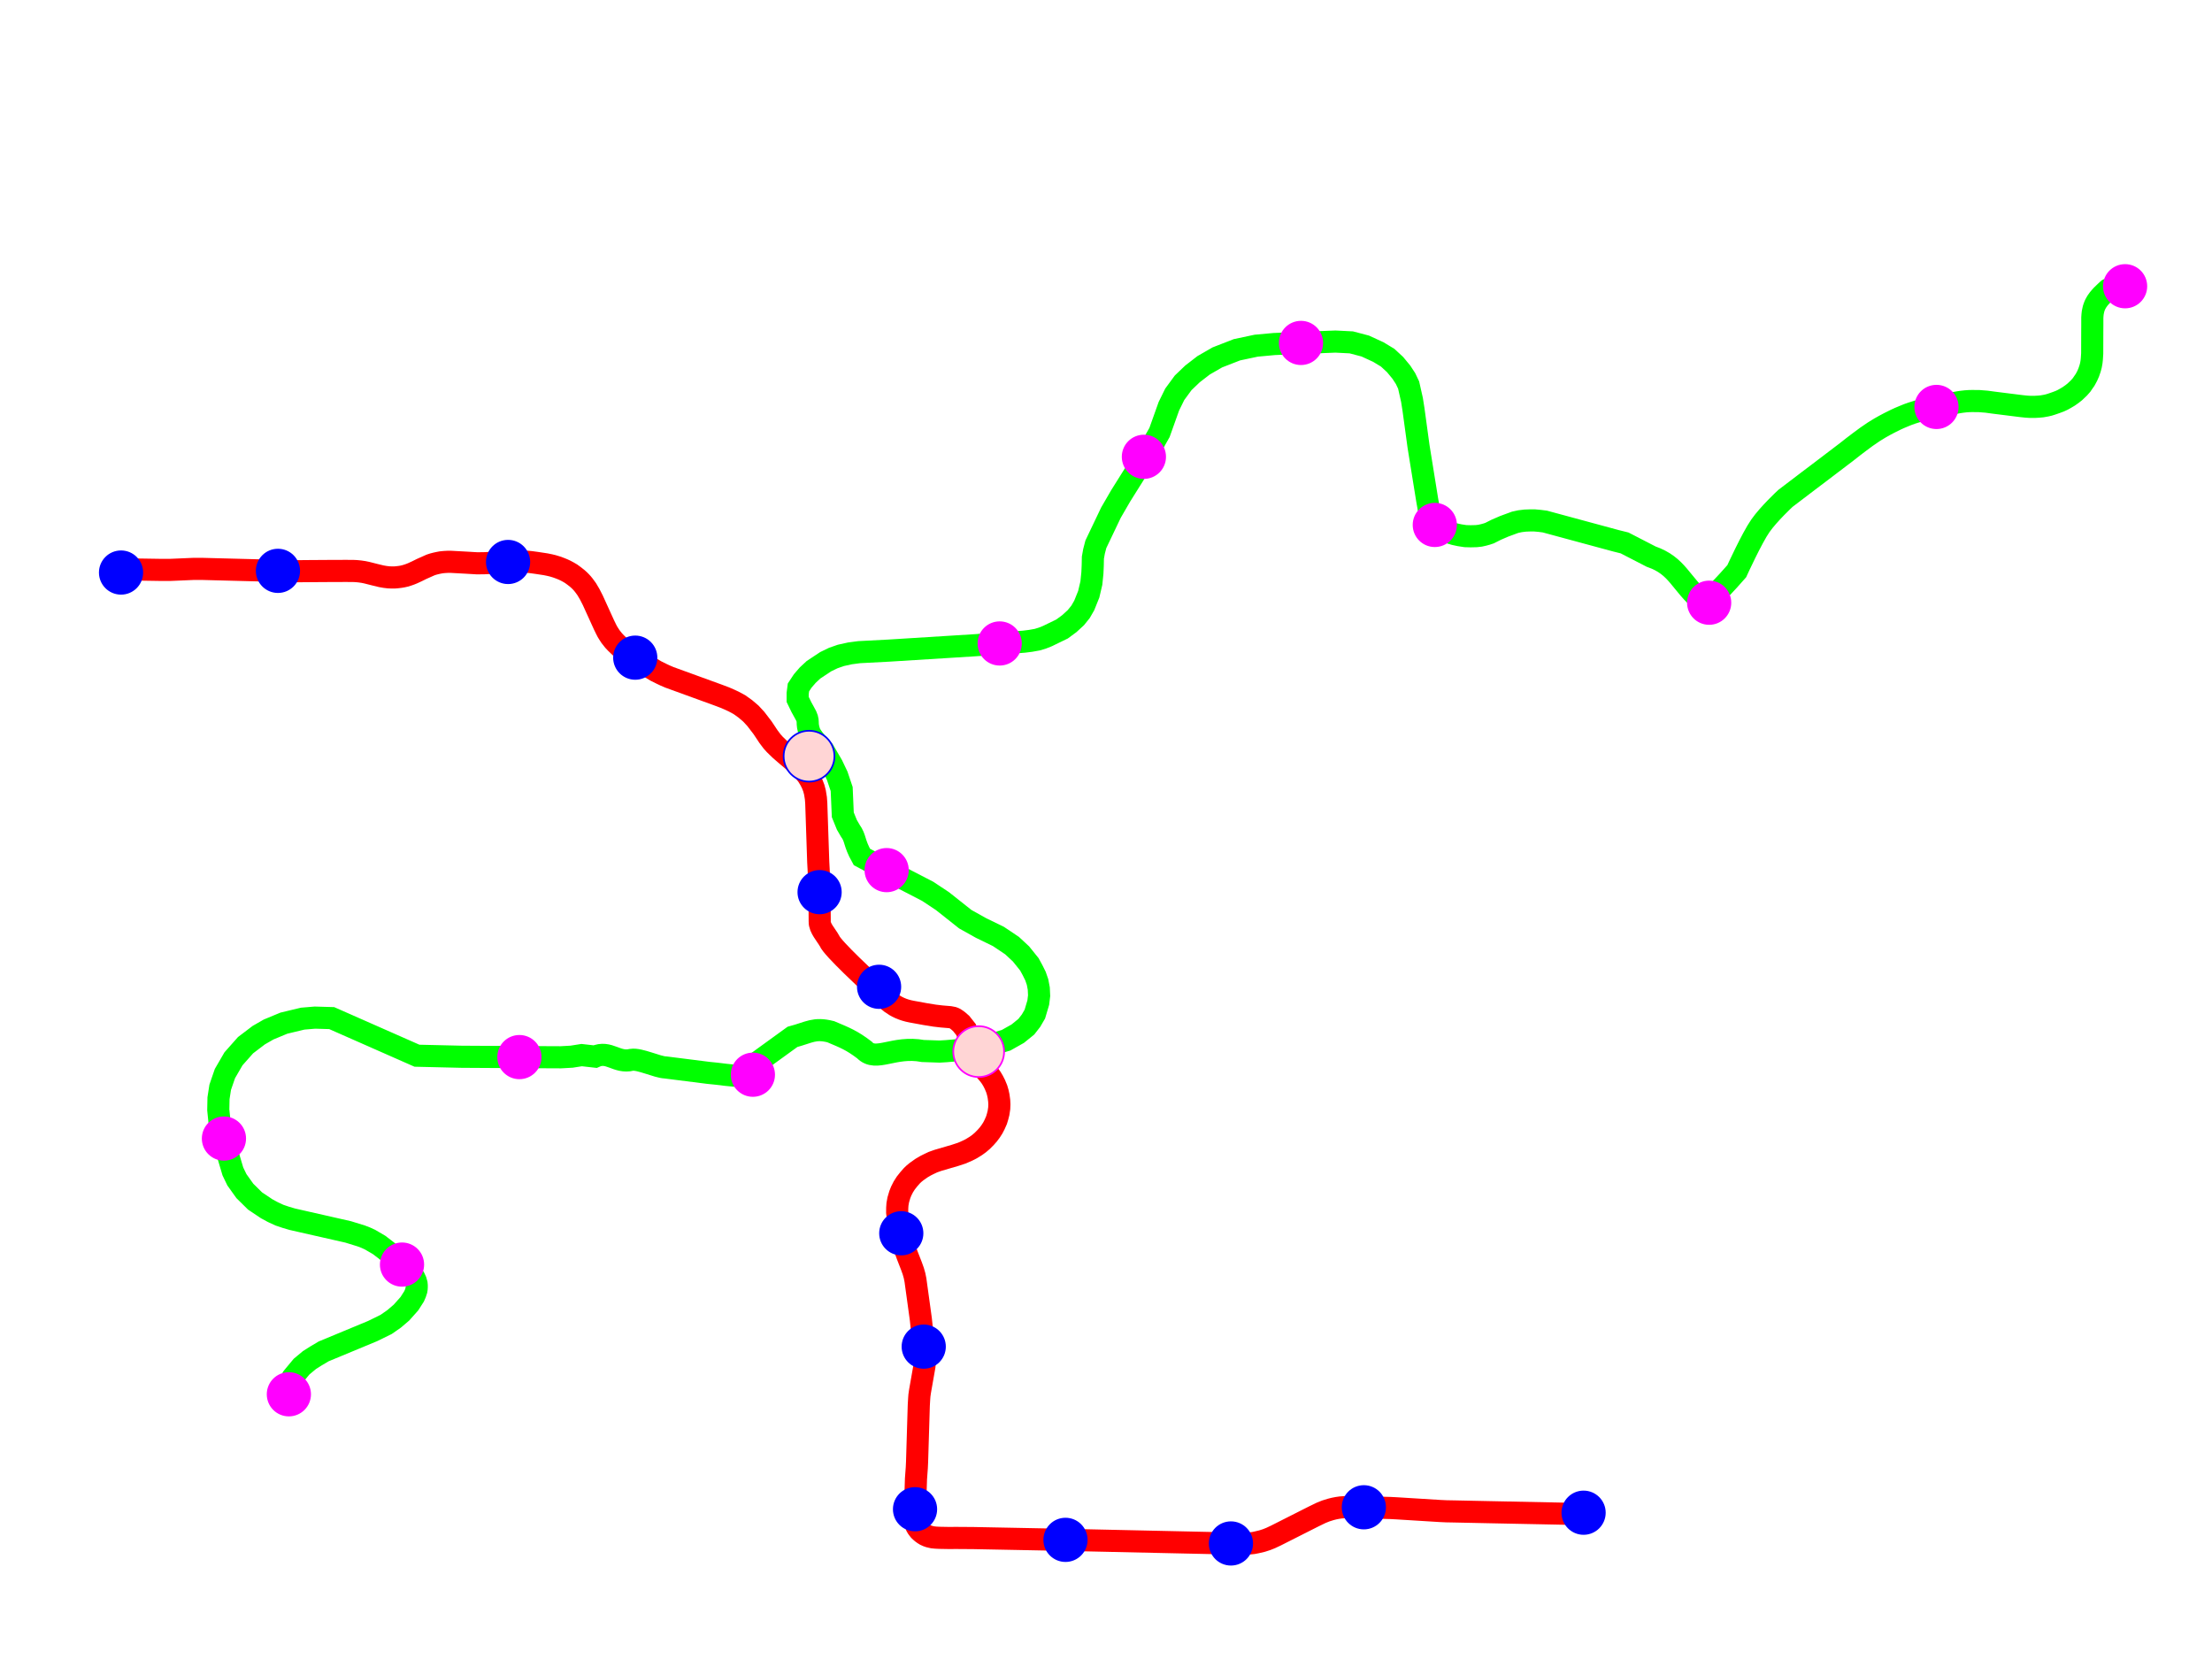 <?xml version="1.0" encoding="UTF-8" standalone="no"?>
<svg
   viewBox="0 0 800 600"
   width="800mm"
   height="600mm"
   version="1.1"
   id="svg27"
   sodipodi:docname="rennes_metro_worked2.svg"
   inkscape:version="1.3.2 (091e20e, 2023-11-25, custom)"
   xmlns:inkscape="http://www.inkscape.org/namespaces/inkscape"
   xmlns:sodipodi="http://sodipodi.sourceforge.net/DTD/sodipodi-0.dtd"
   xmlns="http://www.w3.org/2000/svg"
   xmlns:svg="http://www.w3.org/2000/svg">
  <defs
     id="defs27" />
  <sodipodi:namedview
     id="namedview27"
     pagecolor="#ffffff"
     bordercolor="#000000"
     borderopacity="0.25"
     inkscape:showpageshadow="2"
     inkscape:pageopacity="0.0"
     inkscape:pagecheckerboard="0"
     inkscape:deskcolor="#d1d1d1"
     inkscape:document-units="mm"
     showborder="false"
     inkscape:zoom="2.6574019"
     inkscape:cx="1002.4829"
     inkscape:cy="1086.9639"
     inkscape:window-width="1920"
     inkscape:window-height="1017"
     inkscape:window-x="-8"
     inkscape:window-y="-8"
     inkscape:window-maximized="1"
     inkscape:current-layer="svg27" />
  <style
     id="style1">

.small { font: 10px sans-serif; fill:black}
svg {background-color: white;}
.smallevidence { font: 10px sans-serif; fill:red}
.heavy { font: bold 30px sans-serif; }
.heavyevidence { font: bold 30px sans-serif; fill:red}

.title { font: italic 40px sans-serif; fill:red; }

</style>
  <path
     stroke="#ff0000"
     stroke-width="7.734"
     d="m 568.491,547.505 v 0 l -30.338,-0.614 v 0 l -12.184,-0.258 v 0 l -2.872,-0.052 -2.289,-0.108 -15.741,-0.974 -2.166,-0.113 -7.713,-0.217 v 0 l -3.852,-0.083 v 0 l -4.279,-0.057 -2.145,0.155 -1.212,0.175 -1.222,0.237 -1.201,0.304 -1.743,0.541 -1.707,0.686 -2.691,1.304 -13.674,6.914 -1.913,0.897 -1.402,0.562 -1.691,0.547 -2.062,0.485 -1.181,0.227 -1.212,0.129 -1.217,0.083 -1.217,0.041 -2.681,-0.067 v 0 l -3.403,-0.072 v 0 L 387.407,556.951 v 0 l -4.13,-0.083 v 0 l -31.24,-0.608 -5.976,-0.041 -3.155,0.01 -3.13,-0.057 -1.33,-0.067 -1.098,-0.108 -0.748,-0.165 -0.603,-0.15 -0.624,-0.222 -0.737,-0.34 -0.614,-0.376 -0.562,-0.407 -0.48,-0.407 -0.454,-0.428 -0.392,-0.485 -0.356,-0.485 -0.309,-0.526 -0.268,-0.675 -0.155,-0.557 -0.119,-0.66 -0.046,-0.577 0.015,-2.16 v 0 l 0.072,-3.109 v 0 l 0.263,-8.012 0.041,-1.371 0.299,-4.047 0.098,-2.088 0.624,-20.516 0.139,-2.387 0.088,-1.15 0.227,-1.578 1.583,-8.982 0.103,-1.103 0.036,-0.928 v -1.088 l -0.232,-2.284 v 0 l -0.315,-3.331 v 0 l -0.892,-8.327 -1.944,-14.112 -0.325,-1.614 -0.464,-1.629 -0.66,-1.841 -1.475,-3.784 -0.577,-1.583 -0.603,-1.954 -0.727,-3.233 v 0 l -0.588,-2.573 v 0 l -0.871,-3.944 -0.186,-1.222 -0.134,-1.067 0.015,-1.619 0.093,-1.356 0.289,-1.614 0.567,-1.913 0.49,-1.232 0.763,-1.511 0.918,-1.439 1.098,-1.382 1.103,-1.253 0.758,-0.722 0.923,-0.753 1.779,-1.263 1.485,-0.871 1.103,-0.552 1.521,-0.722 1.805,-0.644 6.234,-1.825 2.459,-0.809 2.098,-0.923 0.82,-0.407 0.51,-0.273 1.629,-1 1.181,-0.856 1.139,-0.969 1.253,-1.263 0.944,-1.072 0.851,-1.139 0.768,-1.196 0.629,-1.212 0.701,-1.583 0.387,-1.274 0.345,-1.361 0.253,-1.676 0.057,-1.439 -0.067,-1.33 -0.227,-1.665 -0.284,-1.31 -0.382,-1.289 -0.655,-1.583 -0.655,-1.289 -0.696,-1.165 -0.856,-1.16 -0.954,-1.114 c -2.059,-2.287 -2.72,-4.303 -3.629,-7.164 -2.028,-5.031 -1.56,-2.685 -3.664,-7.975 l -1.767,-2.228 c -3.802,-3.44 -2.63,-1.461 -12.986,-3.36 l -4.899,-0.898 c -6.538,-1.199 -9.472,-4.841 -11.633,-7.065 -3.695,-3.618 -17.021,-15.79 -18.119,-18.572 -1.162,-2.09 -3.582,-4.622 -3.505,-6.921 l -0.052,-9.276 v 0 l -0.01,-2.686 v 0 l -0.144,-3.238 -0.196,-3.95 -0.129,-2.341 -0.712,-21.263 -0.134,-1.836 -0.34,-2.119 -0.402,-1.536 -0.588,-1.531 -0.742,-1.48 -1.026,-1.665 -1.083,-1.335 -1.026,-1.103 -2.315,-2.212 v 0 l -3.578,-3.032 v 0 l -1.805,-1.567 -1.975,-1.918 -0.964,-1.078 -1.294,-1.712 -2.145,-3.228 -2.465,-3.212 -1.774,-1.913 -2.001,-1.707 -2.129,-1.521 -2.062,-1.114 -1.49,-0.696 -1.624,-0.706 -2.619,-0.99 -17.541,-6.378 -1.573,-0.675 -1.284,-0.608 -1.97,-0.98 -2.501,-1.49 -4.182,-2.81 v 0 l -1.671,-1.067 v 0 l -2.63,-1.851 -0.794,-0.588 -1.325,-1.011 -1.289,-1.227 -0.959,-1.016 -1.103,-1.392 -0.706,-1.083 -0.449,-0.737 -0.438,-0.84 -0.784,-1.609 -4.032,-8.858 -1.119,-2.191 -1.083,-1.836 -1.021,-1.397 v 0 l -0.536,-0.665 -0.588,-0.639 -0.598,-0.593 -0.675,-0.603 -1.057,-0.835 -1.17,-0.856 -1.011,-0.598 -1.016,-0.541 -0.887,-0.412 -0.866,-0.356 -0.65,-0.242 v 0 l -0.825,-0.299 -1.304,-0.397 -1.139,-0.278 -1.485,-0.304 -3.279,-0.5 -2.093,-0.284 -1.274,-0.129 -1.212,-0.083 -1.717,-0.01 -1.65,0.046 v 0 l -4.836,0.258 v 0 l -3.862,0.211 -2.408,0.108 -2.532,0.026 -4.109,-0.242 -5.398,-0.294 -1.206,0.01 -0.887,0.046 -0.675,0.057 -0.717,0.077 -0.985,0.186 -0.933,0.206 -0.964,0.253 -0.923,0.304 -3.274,1.459 -1.609,0.799 -1.567,0.722 -0.877,0.356 -0.799,0.284 -1.093,0.335 -0.923,0.211 -0.861,0.144 -1.201,0.144 -0.737,0.057 -0.985,0.01 -1.186,-0.041 -1.32,-0.155 -1.387,-0.242 -2.47,-0.598 -2.784,-0.706 -1.17,-0.242 -1.356,-0.196 -1.201,-0.119 -1.258,-0.057 h -0.552 v 0 l -1.841,-0.01 -4.744,0.01 -9.626,0.062 v 0 l -3.898,0.041 -2.851,-0.036 -0.361,-0.005 -1.763,-0.057 v 0 l -3.202,-0.077 v 0 l -6.455,-0.17 v 0 L 73.18,205.75 H 69.978 l -7.291,0.315 -1.439,0.057 -3.48,-0.015 -12.905,-0.201 v 0"
     stroke-linecap="round"
     fill="none"
     id="path1"
     sodipodi:nodetypes="cccccccccccccccccccccccccccccccccccccccccccccccccccccccccccccccccccccccccccccccccccccccccccccccccccccccccccccccccccccccccccccccccccccccccccccsscccccccccccccccccccccccccccccccccccccccccccccccccccccccccccccccccccccccccccccccccccccccccccccccccccccccccccccccccccccccccccccccccccccccccccc"
     style="stroke-width:8;stroke-dasharray:none" />
  <path
     stroke="#00ff00"
     stroke-width="7.734"
     d="m 105.787,498.204 v 0 l 1.31,-1.578 v 0 l 1.964,-2.361 2.856,-2.382 2.367,-1.495 2.774,-1.645 17.695,-7.342 4.903,-2.408 2.851,-1.985 2.676,-2.279 2.882,-3.238 1.696,-2.66 v 0 l 0.474,-1.093 0.356,-1.098 0.088,-0.562 0.036,-0.572 v -0.608 l -0.057,-0.614 -0.304,-1.078 -0.464,-1 -0.459,-0.717 -0.583,-0.712 -1.748,-1.815 v 0 l -5.532,-5.244 v 0 l -1.212,-0.964 v 0 l -0.469,-0.376 -2.769,-2.119 -3.295,-1.928 -1.598,-0.732 -1.645,-0.624 -4.656,-1.439 -20.212,-4.589 -2.356,-0.696 -2.315,-0.779 -2.356,-1.098 -2.233,-1.207 -4.027,-2.697 -0.191,-0.129 -3.687,-3.64 -2.867,-4.017 -0.763,-1.573 -0.701,-1.469 -1.753,-5.893 -0.304,-1.232 v 0 l -2.454,-9.595 v 0 l -0.33,-1.258 -0.433,-4.259 0.083,-4.218 0.614,-3.96 0.5,-1.464 1.207,-3.501 3.088,-5.321 4.367,-4.934 4.785,-3.635 3.578,-2.052 5.507,-2.284 v 0 l 3.15,-0.758 3.666,-0.877 4.408,-0.366 6.069,0.175 30.834,13.601 16.123,0.376 20.928,0.124 1.469,0.005 v 0 l 12.333,0.057 v 0 l 1.176,0.005 3.908,-0.217 3.635,-0.572 4.836,0.545 c 5.025,-2.289 7.858,2.467 13.195,1.167 2.973,-0.48 9.303,2.669 12.295,2.754 l 15.496,1.958 c 3.147,0.223 9.94,1.328 11.079,0.995 l 19.327,-14.006 c 6.241,-1.67 7.906,-3.351 13.834,-1.876 5.238,2.209 7.595,3.105 12.194,6.598 4.176,4.464 10.617,-1.582 21.178,0.383 l 6.017,0.206 c 1.588,-0.076 3.172,-0.186 4.754,-0.345 v 0 l 2.155,-0.222 2.645,-0.428 v 0 l 6.533,-1.057 v 0 l 2.537,-0.469 v 0 l 5.398,-1.562 4.233,-2.382 3.104,-2.516 1.707,-2.191 1.382,-2.377 1.237,-4.166 0.304,-2.501 -0.119,-2.563 -0.449,-2.372 -0.742,-2.14 -1.047,-2.114 -1.181,-2.166 -3.016,-3.748 -3.238,-3.006 -4.919,-3.3 v 0 l -6.089,-2.965 v 0 l -0.186,-0.088 -5.733,-3.207 -8.224,-6.517 -5.367,-3.558 -11.256,-5.816 v 0 l -4.929,-2.542 -4.465,-2.392 v 0 l -3.14,-1.676 c -3.028,-5.434 -2.103,-6.589 -4.208,-9.523 -0.404,-0.693 -0.808,-1.385 -1.212,-2.078 l -1.48,-3.64 -0.402,-9.319 -1.618,-4.801 -1.82,-3.819 -3.068,-5.244 c -1.719,-1.772 -3.345,-3.684 -4.91,-6.046 -1.749,-4.735 0.097,-4.071 -2.036,-7.693 l -1.136,-2.057 -1.329,-2.751 -10e-4,-2.181 0.279,-2.152 1.557,-2.361 1.799,-2.083 2.104,-1.954 4.383,-2.903 2.733,-1.325 2.758,-0.964 3.326,-0.732 3.305,-0.438 10.688,-0.557 v 0 l 31.359,-1.954 5.471,-0.397 v 0 l 8.507,-0.619 v 0 l 3.573,-0.263 2.434,-0.309 2.428,-0.433 1.836,-0.567 1.815,-0.722 5.264,-2.557 2.65,-1.949 2.351,-2.16 1.681,-2.083 1.341,-2.331 1.629,-4.042 0.949,-4.042 0.376,-3.692 0.119,-2.686 0.057,-2.815 0.412,-2.289 0.665,-2.552 5.45,-11.426 3.527,-6.089 4.785,-7.631 v 0 l 4.738,-7.569 v 0 l 1.665,-2.671 2.856,-5.058 3.382,-9.477 2.119,-4.31 3.047,-4.156 3.382,-3.233 4.011,-3.099 4.97,-2.862 7.074,-2.758 6.981,-1.48 6.512,-0.598 1.341,-0.057 v 0 l 13.313,-0.541 v 0 l 7.481,-0.294 5.739,0.289 5.053,1.33 4.733,2.176 3.372,2.042 2.676,2.475 2.269,2.743 1.516,2.32 1.119,2.351 1.212,5.362 v 0 l 0.557,3.542 0.763,5.584 1.047,7.667 1.588,9.843 v 0 l 1.552,9.611 0.562,3.171 v 0 l 0.794,2.728 0.361,0.717 0.557,0.763 0.655,0.722 1.32,1.248 1.495,1.181 0.897,0.526 0.954,0.479 1.052,0.402 1.222,0.371 1.856,0.402 2.098,0.32 1.908,0.052 2.001,-0.052 1.397,-0.155 1.325,-0.299 0.794,-0.222 v 0 l 0.289,-0.077 0.907,-0.304 0.108,-0.036 2.439,-1.227 2.815,-1.217 3.986,-1.469 1.779,-0.387 1.851,-0.222 1.696,-0.062 1.691,-0.005 1.866,0.17 1.866,0.237 25.765,6.971 v 0 l 3.068,0.763 v 0 l 9.596,4.946 c 9.77,3.396 10.372,9.502 18.861,16.679 0.424,1.601 9.468,-8.301 12.109,-11.388 0,0 5.494,-12.046 8.542,-16.409 3.048,-4.363 9.057,-9.925 9.057,-9.925 l 6.198,-4.713 2.052,-1.567 3.248,-2.449 0.748,-0.567 9.879,-7.507 2.346,-1.846 2.48,-1.882 2.341,-1.732 2.686,-1.836 2.217,-1.361 1.686,-0.949 1.64,-0.871 2.372,-1.181 1.361,-0.624 1.717,-0.717 1.325,-0.541 1.48,-0.521 2.021,-0.634 1.856,-0.443 v 0 l 1.856,-0.443 0.995,-0.232 v 0 l 2.887,-0.629 1.908,-0.443 v 0 l 1.933,-0.443 0.84,-0.16 v 0 l 2.485,-0.474 1.299,-0.196 1.351,-0.155 1.222,-0.077 1.109,-0.026 2.568,0.026 2.635,0.206 2.413,0.33 10.235,1.284 1.758,0.18 1.351,0.083 1.64,0.005 1.454,-0.083 1.232,-0.113 1.547,-0.278 0.928,-0.217 0.856,-0.263 1.64,-0.562 1.423,-0.531 1.057,-0.49 1.016,-0.562 1.17,-0.696 1.176,-0.825 1.026,-0.804 1.521,-1.449 0.938,-1.067 0.902,-1.32 0.315,-0.433 0.371,-0.67 0.438,-0.82 0.541,-1.232 0.5,-1.459 0.304,-1.139 0.217,-1.206 0.119,-1.072 0.129,-1.985 0.026,-8.497 0.015,-1.799 v 0 -2.666 l 0.067,-1.011 0.093,-0.815 0.18,-0.882 0.113,-0.495 0.072,-0.242 0.232,-0.66 0.113,-0.289 0.191,-0.433 0.273,-0.495 0.32,-0.552 0.67,-0.938 0.5,-0.588 v 0 l 0.629,-0.701 1.33,-1.284 0.923,-0.851 v 0"
     stroke-linecap="round"
     fill="none"
     id="path2"
     sodipodi:nodetypes="cccccccccccccccccccccccccccccccccccccccccccccccccccccccccccccccccccccccccccccccccccccccccccccccccccccccccccccccccccccccccccccccccccccccccccccccccccccccccccccccccccccccccccccccccccccccccccccccccccccccccccccccccccccccccccccccccccccccccccccccccccccccczccccccccccccccccccccccccccccccccccccccccccccccccccccccccccccccccccccccccccccccccccccccc"
     style="stroke-width:8;stroke-dasharray:none" />
  <circle
     stroke="#0000ff"
     stroke-width="0.516"
     cx="493.255"
     cy="545.128"
     r="7.734"
     fill="#0000ff"
     id="circle2" />
  <circle
     stroke="#0000ff"
     stroke-width="0.516"
     cx="572.727"
     cy="547.091"
     r="7.734"
     fill="#0000ff"
     id="circle2-9" />
  <circle
     stroke="#0000ff"
     stroke-width="0.516"
     cx="445.186"
     cy="558.214"
     r="7.734"
     fill="#0000ff"
     id="circle3" />
  <circle
     stroke="#0000ff"
     stroke-width="0.516"
     cx="385.35"
     cy="556.91"
     r="7.734"
     fill="#0000ff"
     id="circle4" />
  <circle
     stroke="#0000ff"
     stroke-width="0.516"
     cx="330.934"
     cy="545.835"
     r="7.734"
     fill="#0000ff"
     id="circle5" />
  <circle
     stroke="#0000ff"
     stroke-width="0.516"
     cx="334.079"
     cy="487.025"
     r="7.734"
     fill="#0000ff"
     id="circle6" />
  <circle
     stroke="#0000ff"
     stroke-width="0.516"
     cx="325.958"
     cy="446.03"
     r="7.734"
     fill="#0000ff"
     id="circle7" />
  <circle
     stroke="#0000ff"
     stroke-width="0.516"
     cx="317.934"
     cy="356.889"
     r="7.734"
     fill="#0000ff"
     id="circle9" />
  <circle
     stroke="#0000ff"
     stroke-width="0.516"
     cx="296.419"
     cy="322.657"
     r="7.734"
     fill="#0000ff"
     id="circle10" />
  <circle
     stroke="#0000ff"
     stroke-width="0.516"
     cx="229.747"
     cy="237.851"
     r="7.734"
     fill="#0000ff"
     id="circle12" />
  <circle
     stroke="#0000ff"
     stroke-width="0.516"
     cx="183.751"
     cy="203.244"
     r="7.734"
     fill="#0000ff"
     id="circle13" />
  <circle
     stroke="#0000ff"
     stroke-width="0.516"
     cx="100.522"
     cy="206.456"
     r="7.734"
     fill="#0000ff"
     id="circle14" />
  <circle
     stroke="#0000ff"
     stroke-width="0.516"
     cx="43.776"
     cy="207.068"
     r="7.734"
     fill="#0000ff"
     id="circle14-0" />
  <circle
     stroke="#ff00ff"
     stroke-width="0.516"
     cx="145.395"
     cy="457.353"
     r="7.734"
     fill="#ff00ff"
     id="circle15" />
  <circle
     stroke="#ff00ff"
     stroke-width="0.516"
     cx="104.475"
     cy="504.263"
     r="7.734"
     fill="#ff00ff"
     id="circle15-0" />
  <circle
     stroke="#ff00ff"
     stroke-width="0.516"
     cx="80.991"
     cy="411.768"
     r="7.734"
     fill="#ff00ff"
     id="circle16" />
  <circle
     stroke="#ff00ff"
     stroke-width="0.516"
     cx="187.85"
     cy="382.311"
     r="7.734"
     fill="#ff00ff"
     id="circle17" />
  <circle
     stroke="#ff00ff"
     stroke-width="0.516"
     cx="272.291"
     cy="388.686"
     r="7.734"
     fill="#ff00ff"
     id="circle18" />
  <circle
     stroke="#ff00ff"
     stroke-width="0.613"
     cx="353.953"
     cy="380.325"
     fill="#ff00ff"
     id="circle19"
     style="fill:#ffd5d5"
     r="9.194" />
  <circle
     stroke="#ff00ff"
     stroke-width="0.516"
     cx="320.668"
     cy="314.691"
     r="7.734"
     fill="#ff00ff"
     id="circle20" />
  <circle
     stroke="#ff00ff"
     stroke-width="0.516"
     cx="361.55"
     cy="232.716"
     r="7.734"
     fill="#ff00ff"
     id="circle22" />
  <circle
     stroke="#ff00ff"
     stroke-width="0.516"
     cx="413.706"
     cy="165.209"
     r="7.734"
     fill="#ff00ff"
     id="circle23" />
  <circle
     stroke="#ff00ff"
     stroke-width="0.516"
     cx="470.517"
     cy="124.027"
     r="7.734"
     fill="#ff00ff"
     id="circle24" />
  <circle
     stroke="#ff00ff"
     stroke-width="0.516"
     cx="518.916"
     cy="189.854"
     r="7.734"
     fill="#ff00ff"
     id="circle25" />
  <circle
     stroke="#ff00ff"
     stroke-width="0.516"
     cx="618.14"
     cy="217.981"
     r="7.734"
     fill="#ff00ff"
     id="circle26" />
  <circle
     stroke="#ff00ff"
     stroke-width="0.516"
     cx="700.351"
     cy="147.178"
     r="7.734"
     fill="#ff00ff"
     id="circle27" />
  <circle
     stroke="#ff00ff"
     stroke-width="0.516"
     cx="768.57"
     cy="103.524"
     r="7.734"
     fill="#ff00ff"
     id="circle27-5" />
  <ellipse
     stroke="#0000ff"
     stroke-width="0.613"
     cx="292.601"
     cy="273.483"
     fill="#0000ff"
     id="circle11"
     style="fill:#ffd5d5"
     rx="9.194"
     ry="9.194" />
</svg>
